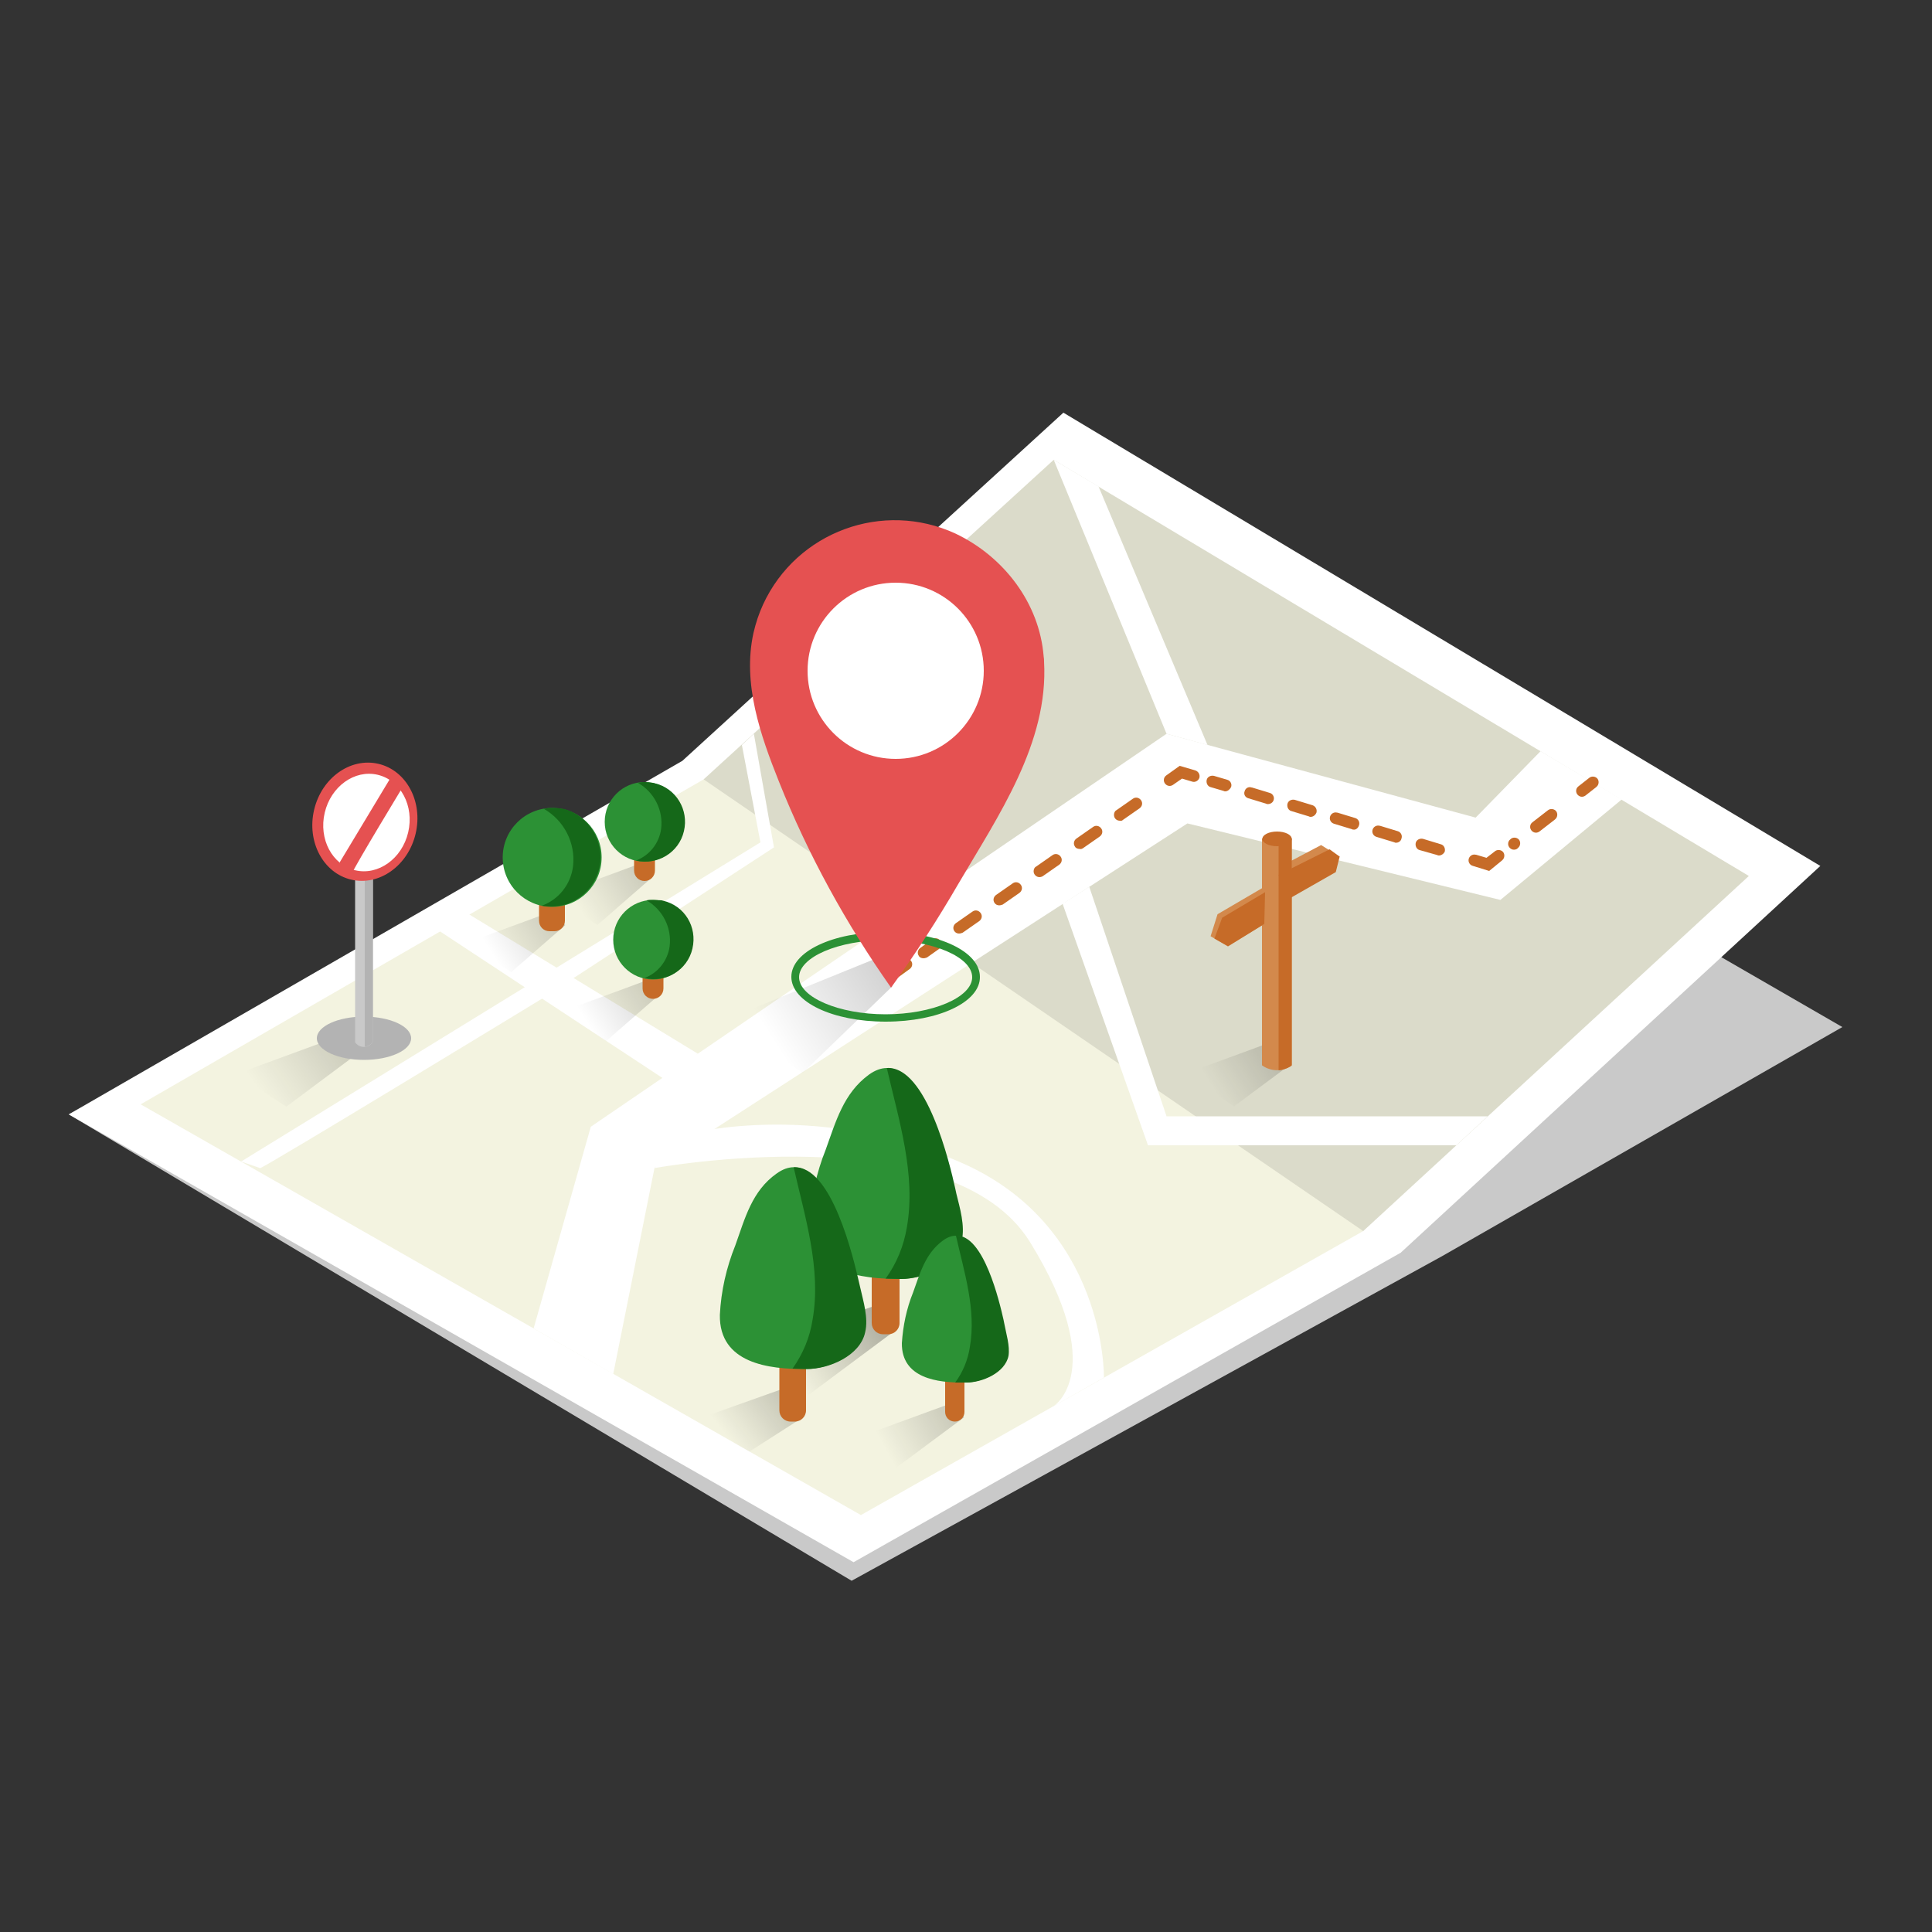 <svg transform="scale(1)" version="1.1" id="HeCGsPcR1B" xmlns="http://www.w3.org/2000/svg" xmlns:xlink="http://www.w3.org/1999/xlink" x="0px" y="0px" viewBox="0 0 500 500" xml:space="preserve" class="pbimage_pbimage__wrapper__image__0LEis false"><rect x="0" y="0" width="500" height="500" fill="#333333" stroke="none"/><title>Map</title><style type="text/css"> .st0{fill:#C9C9C9;} .st1{fill:#FFF3D9;} .st2{fill:#68E1FD;} .st3{opacity:0.1;enable-background:new;} .st4{fill:#C66B28;} .st5{opacity:0.28;fill:url(#SVGID_1_-HeCGsPcR1B);enable-background:new;} .st6{opacity:0.28;fill:url(#SVGID_00000153668436356504484050000017830292499136827835_-HeCGsPcR1B);enable-background:new;} .st7{opacity:0.28;fill:url(#SVGID_00000070110525778476587440000005937872663609708439_-HeCGsPcR1B);enable-background:new;} .st8{opacity:0.28;fill:url(#SVGID_00000068638473910666737010000002250221640752491684_-HeCGsPcR1B);enable-background:new;} .st9{opacity:0.28;fill:url(#SVGID_00000064323111427756917110000000138958643804819844_-HeCGsPcR1B);enable-background:new;} .st10{opacity:0.28;fill:url(#SVGID_00000156570892646706066930000008479480797020132236_-HeCGsPcR1B);enable-background:new;} .st11{opacity:0.28;fill:url(#SVGID_00000045612006554486669600000014057045565086049672_-HeCGsPcR1B);enable-background:new;} .st12{opacity:0.28;fill:url(#SVGID_00000038414550693205571940000009625315874861916817_-HeCGsPcR1B);enable-background:new;} .st13{opacity:0.28;fill:url(#SVGID_00000171694218645532401660000012757667007662884233_-HeCGsPcR1B);enable-background:new;} .st14{fill:#2C9135;} .st15{fill:#E55151;} .st16{fill:#B3B3B3;} .st17{fill:#156819;} .st18{fill:#D3894C;}
 .st18{fill:#D3894C;}
 .st17{fill:#156819;}
 .st16{fill:#B3B3B3;}
 .st15{fill:#E55151;}
 .st14{fill:#2C9135;}
 .st4{fill:#C66B28;}
 .st2{fill:#F3F3E0;}
 .st1{fill:#ffffff;}
 .st0{fill:#C9C9C9;}</style><polyline class="st0" id="Shadow" points="17.8,288.4 220.4,409.1 373.2,325.1 476.8,265.8 277.8,150.9 "></polyline><g id="Map"><polygon class="st1" points="17.8,288.4 220.9,404.3 362.5,324.2 471.1,224.1 275.2,106.8 176.6,196.9 	" fill="#ffffff"></polygon><polygon class="st2" points="36.4,285.8 222.8,392.1 352.8,318.6 452.6,226.7 272.7,119 182.1,201.7 	" fill="#F3F3E0"></polygon><polygon class="st3" points="272.7,119 182.1,201.7 352.8,318.6 452.6,226.7 	"></polygon><polyline class="st1" points="419.7,206.9 388.3,232.9 307.3,213.1 169.4,302.2 158.7,355.6 138.1,343.8 152.9,291.6 301.9,189.9 
		381.9,211.6 398.7,194.4 	" fill="#ffffff"></polyline><path class="st4" d="M409.4,206.2c-0.8,0-1.5-0.7-1.5-1.5c0-0.5,0.2-0.9,0.6-1.2l2.8-2.2c0.6-0.5,1.6-0.4,2.1,0.2s0.4,1.6-0.2,2.1
		c0,0,0,0-0.1,0.1l-2.8,2.2C410,206.1,409.7,206.2,409.4,206.2z" fill="#C66B28"></path><path class="st4" d="M391.8,219.9c-0.8,0-1.5-0.7-1.5-1.5c0-0.5,0.2-0.9,0.6-1.2l0.1-0.1c0.6-0.5,1.6-0.4,2.1,0.2s0.4,1.6-0.2,2.1
		c0,0,0,0-0.1,0.1l-0.1,0.1C392.5,219.8,392.1,219.9,391.8,219.9z M397.5,215.5c-0.8,0-1.5-0.7-1.5-1.5c0-0.5,0.2-0.9,0.6-1.2l4-3.1
		c0.6-0.5,1.6-0.4,2.1,0.2s0.4,1.6-0.2,2.1c0,0,0,0-0.1,0.1l-4,3.1C398.1,215.4,397.8,215.5,397.5,215.5z" fill="#C66B28"></path><path class="st4" d="M385.4,225.4l-4.2-1.3c-0.8-0.2-1.3-1-1.1-1.8c0.2-0.8,1-1.3,1.8-1.1c0,0,0.1,0,0.1,0l2.7,0.8l2.2-1.7
		c0.6-0.5,1.6-0.4,2.1,0.2s0.4,1.6-0.2,2.1c0,0,0,0-0.1,0.1L385.4,225.4z" fill="#C66B28"></path><path class="st4" d="M372.4,221.4c-0.1,0-0.3,0-0.4-0.1l-4.6-1.3c-0.8-0.2-1.2-1.1-1-1.9c0.2-0.8,1.1-1.2,1.9-1c0,0,0,0,0,0
		l4.6,1.4c0.8,0.2,1.2,1.1,1,1.9C373.6,221,373,221.4,372.4,221.4L372.4,221.4z M361.3,218.1c-0.1,0-0.3,0-0.4-0.1l-4.6-1.4
		c-0.8-0.2-1.3-1-1.1-1.8c0.2-0.8,1-1.3,1.8-1.1c0,0,0.1,0,0.1,0l4.6,1.4c0.8,0.2,1.3,1.1,1,1.9C362.6,217.6,362,218.1,361.3,218.1
		L361.3,218.1z M350.3,214.7c-0.1,0-0.3,0-0.4-0.1l-4.6-1.4c-0.8-0.2-1.3-1-1.1-1.8c0.2-0.8,1-1.3,1.8-1.1c0,0,0.1,0,0.1,0l4.6,1.4
		c0.8,0.2,1.3,1.1,1,1.9C351.5,214.3,350.9,214.8,350.3,214.7L350.3,214.7z M339.2,211.4c-0.1,0-0.3,0-0.4-0.1l-4.6-1.4
		c-0.8-0.2-1.2-1.1-1-1.9s1.1-1.2,1.9-1l0,0l4.6,1.4c0.8,0.3,1.2,1.1,1,1.9C340.4,211,339.8,211.4,339.2,211.4L339.2,211.4z
		 M328.1,208.1c-0.1,0-0.3,0-0.4-0.1l-4.6-1.4c-0.8-0.2-1.3-1-1-1.8c0.2-0.8,1-1.3,1.8-1c0,0,0.1,0,0.1,0l4.6,1.4
		c0.8,0.2,1.3,1.1,1,1.9C329.4,207.7,328.8,208.1,328.1,208.1L328.1,208.1z M317.1,204.8c-0.1,0-0.3,0-0.4-0.1l-3.4-1
		c-0.8-0.2-1.2-1.1-1-1.9s1.1-1.2,1.9-1l3.4,1c0.8,0.2,1.3,1.1,1,1.9C318.3,204.3,317.7,204.8,317.1,204.8L317.1,204.8z" fill="#C66B28"></path><path class="st4" d="M302.7,203.4c-0.8,0-1.5-0.7-1.5-1.5c0-0.5,0.2-0.9,0.6-1.2l3.5-2.5l4.1,1.2c0.8,0.3,1.2,1.1,1,1.9
		c-0.3,0.8-1.1,1.2-1.8,1l-2.7-0.8l-2.3,1.6C303.3,203.3,303,203.4,302.7,203.4z" fill="#C66B28"></path><path class="st4" d="M239,248c-0.5,0-1-0.2-1.2-0.6c-0.5-0.7-0.3-1.6,0.4-2.1c0,0,0,0,0,0l3.1-2.2c0.7-0.5,1.6-0.3,2.1,0.4
		c0.5,0.7,0.3,1.6-0.4,2.1l-3.1,2.2C239.6,247.9,239.3,248,239,248z M248.2,241.6c-0.5,0-0.9-0.2-1.2-0.6c-0.5-0.7-0.3-1.6,0.4-2.1
		c0,0,0,0,0,0l4.3-3c0.7-0.5,1.6-0.3,2.1,0.4c0.5,0.7,0.3,1.6-0.4,2.1l-4.3,3C248.8,241.5,248.5,241.6,248.2,241.6L248.2,241.6z
		 M258.6,234.3c-0.5,0-0.9-0.2-1.2-0.6c-0.5-0.7-0.3-1.6,0.4-2.1c0,0,0,0,0,0l4.3-3c0.7-0.5,1.6-0.3,2.1,0.4
		c0.5,0.7,0.3,1.6-0.4,2.1l-4.3,3C259.2,234.2,258.9,234.3,258.6,234.3L258.6,234.3z M269,227c-0.8,0-1.5-0.7-1.5-1.5
		c0-0.5,0.2-1,0.6-1.2l4.3-3c0.7-0.5,1.6-0.3,2.1,0.4c0.5,0.7,0.3,1.6-0.4,2.1l0,0l-4.3,3C269.6,226.9,269.3,227,269,227z
		 M279.4,219.7c-0.5,0-1-0.2-1.2-0.6c-0.5-0.7-0.3-1.6,0.4-2.1l4.3-3c0.7-0.5,1.6-0.3,2.1,0.4c0.5,0.7,0.3,1.6-0.4,2.1l0,0l-4.3,3
		C280,219.7,279.7,219.8,279.4,219.7L279.4,219.7z M289.8,212.4c-0.8,0-1.5-0.6-1.5-1.5c0-0.5,0.2-1,0.6-1.2l4.3-3
		c0.7-0.5,1.6-0.3,2.1,0.4c0.5,0.7,0.3,1.6-0.4,2.1l0,0l-4.3,3C290.4,212.4,290.1,212.5,289.8,212.4L289.8,212.4z" fill="#C66B28"></path><path class="st4" d="M231.7,253.1c-0.8,0-1.5-0.7-1.5-1.5c0-0.5,0.2-1,0.6-1.2l2.9-2.1c0.7-0.5,1.6-0.3,2.1,0.4
		c0.5,0.7,0.3,1.6-0.4,2.1l-2.9,2.1C232.3,253,232,253.1,231.7,253.1z" fill="#C66B28"></path><polyline class="st1" points="281.9,229.5 301.9,288.9 385,288.9 376.9,296.4 297.1,296.4 275,233.9 	" fill="#ffffff"></polyline><polygon class="st1" points="272.7,119 301.9,189.9 312.5,192.8 284.3,125.9 	" fill="#ffffff"></polygon><polyline class="st1" points="112.9,240.4 173,280 180.6,272.7 119.7,235.6 	" fill="#ffffff"></polyline><path class="st1" d="M67.3,302.3c-0.5,0.9,72.9-43.8,72.9-43.8l60.1-39.2l-5.2-29.4l-3.1,2.9l4.8,25.2L62.4,300.6" fill="#ffffff"></path><path class="st1" d="M169.4,302.3c0,0,76.7-14.1,97.2,19.2s6.1,42.4,6.1,42.4l13-7.4c0,0,0.7-39.6-37.6-55.9s-71.5-6.8-71.5-6.8" fill="#ffffff"></path></g><g id="Shadow_map"><linearGradient id="SVGID_1_-HeCGsPcR1B" gradientUnits="userSpaceOnUse" x1="188.101" y1="-1374.039" x2="209.731" y2="-1391.169" gradientTransform="matrix(1 0 0 1 0 1745.78)"><stop offset="0" style="stop-color: rgb(0, 0, 0); stop-opacity: 0;"></stop><stop offset="1" style="stop-color: rgb(0, 0, 0);"></stop></linearGradient><path class="st5" d="M179.8,367.6c0.8-0.4,23.7-8.5,23.7-8.5l4.3,7.7l-13.9,8.9L179.8,367.6z"></path><linearGradient id="SVGID_00000137847148422755415670000014132205337715100069_-HeCGsPcR1B" gradientUnits="userSpaceOnUse" x1="228.86" y1="-1371.12" x2="257.11" y2="-1386.749" gradientTransform="matrix(1 0 0 1 0 1745.78)"><stop offset="0" style="stop-color: rgb(0, 0, 0); stop-opacity: 0;"></stop><stop offset="1" style="stop-color: rgb(0, 0, 0);"></stop></linearGradient><path d="
		M214.6,374.8c0.8-0.4,31.5-11.6,31.5-11.6l3.4,3.6l-22.1,16.4L214.6,374.8z" style="opacity: 0.28; fill: url(&quot;#SVGID_00000137847148422755415670000014132205337715100069_-HeCGsPcR1B&quot;);"></path><linearGradient id="SVGID_00000167394970338471065880000012027168729956780947_-HeCGsPcR1B" gradientUnits="userSpaceOnUse" x1="204.222" y1="-1392.091" x2="226.722" y2="-1406.231" gradientTransform="matrix(1 0 0 1 0 1745.78)"><stop offset="0" style="stop-color: rgb(0, 0, 0); stop-opacity: 0;"></stop><stop offset="1" style="stop-color: rgb(0, 0, 0);"></stop></linearGradient><path d="
		M193,349.9c1.3-0.6,34.6-12.4,34.6-12.4l4.1,6.8l-25.4,18.9L193,349.9z" style="opacity: 0.28; fill: url(&quot;#SVGID_00000167394970338471065880000012027168729956780947_-HeCGsPcR1B&quot;);"></path><linearGradient id="SVGID_00000167371556804665732100000004697880309964834956_-HeCGsPcR1B" gradientUnits="userSpaceOnUse" x1="313.886" y1="-1464.206" x2="342.136" y2="-1482.276" gradientTransform="matrix(1 0 0 1 0 1745.78)"><stop offset="0" style="stop-color: rgb(0, 0, 0); stop-opacity: 0;"></stop><stop offset="1" style="stop-color: rgb(0, 0, 0);"></stop></linearGradient><path d="
		M329.5,269.5c-9.1,3.4-22.5,8.2-23,8.5l12.9,8.3l14.8-11C332.3,273.7,330.7,271.8,329.5,269.5z" style="opacity: 0.28; fill: url(&quot;#SVGID_00000167371556804665732100000004697880309964834956_-HeCGsPcR1B&quot;);"></path><linearGradient id="SVGID_00000098926656279441162040000011659742614298501822_-HeCGsPcR1B" gradientUnits="userSpaceOnUse" x1="67.244" y1="-1463.281" x2="102.594" y2="-1488.771" gradientTransform="matrix(1 0 0 1 0 1745.78)"><stop offset="0" style="stop-color: rgb(0, 0, 0); stop-opacity: 0;"></stop><stop offset="1" style="stop-color: rgb(0, 0, 0);"></stop></linearGradient><path d="
		M61.2,278c0.8-0.4,31.5-11.6,31.5-11.6l3.4,3.6l-22,16.4L61.2,278z" style="opacity: 0.28; fill: url(&quot;#SVGID_00000098926656279441162040000011659742614298501822_-HeCGsPcR1B&quot;);"></path><linearGradient id="SVGID_00000047770142776223710810000008068446228515822220_-HeCGsPcR1B" gradientUnits="userSpaceOnUse" x1="127.495" y1="-1498.628" x2="154.935" y2="-1516.178" gradientTransform="matrix(1 0 0 1 0 1745.78)"><stop offset="0" style="stop-color: rgb(0, 0, 0); stop-opacity: 0;"></stop><stop offset="1" style="stop-color: rgb(0, 0, 0);"></stop></linearGradient><path d="
		M143.6,235.6c-9.1,3.4-22.4,8.2-23,8.5l11.7,7.5l14-12.2C144.2,237.8,144.7,237.8,143.6,235.6z" style="opacity: 0.28; fill: url(&quot;#SVGID_00000047770142776223710810000008068446228515822220_-HeCGsPcR1B&quot;);"></path><linearGradient id="SVGID_00000029020610434928304420000010910803853688822195_-HeCGsPcR1B" gradientUnits="userSpaceOnUse" x1="152.115" y1="-1480.768" x2="179.555" y2="-1498.318" gradientTransform="matrix(1 0 0 1 0 1745.78)"><stop offset="0" style="stop-color: rgb(0, 0, 0); stop-opacity: 0;"></stop><stop offset="1" style="stop-color: rgb(0, 0, 0);"></stop></linearGradient><path d="
		M168.2,253.4c-9.1,3.4-22.4,8.2-23,8.5l11.7,7.5l14-12.2C168.9,255.7,169.4,255.7,168.2,253.4z" style="opacity: 0.28; fill: url(&quot;#SVGID_00000029020610434928304420000010910803853688822195_-HeCGsPcR1B&quot;);"></path><linearGradient id="SVGID_00000067234575120928732410000017698517272901659779_-HeCGsPcR1B" gradientUnits="userSpaceOnUse" x1="149.808" y1="-1510.763" x2="177.258" y2="-1528.313" gradientTransform="matrix(1 0 0 1 0 1745.78)"><stop offset="0" style="stop-color: rgb(0, 0, 0); stop-opacity: 0;"></stop><stop offset="1" style="stop-color: rgb(0, 0, 0);"></stop></linearGradient><path d="
		M165.9,223.4c-9.1,3.4-22.4,8.2-23,8.5l11.7,7.5l14-12.2C166.6,225.7,167.1,225.7,165.9,223.4z" style="opacity: 0.28; fill: url(&quot;#SVGID_00000067234575120928732410000017698517272901659779_-HeCGsPcR1B&quot;);"></path><linearGradient id="SVGID_00000151503864024711635310000002946853378232446111_-HeCGsPcR1B" gradientUnits="userSpaceOnUse" x1="200.109" y1="-1476.362" x2="246.589" y2="-1506.082" gradientTransform="matrix(1 0 0 1 0 1745.78)"><stop offset="0" style="stop-color: rgb(0, 0, 0); stop-opacity: 0;"></stop><stop offset="1" style="stop-color: rgb(0, 0, 0);"></stop></linearGradient><path d="
		M226.6,248.1c-15.3,6.2-37.5,15.2-38.4,15.7l19.5,13.9l23.3-22.5C227.7,252.2,228.5,252.2,226.6,248.1z" style="opacity: 0.28; fill: url(&quot;#SVGID_00000151503864024711635310000002946853378232446111_-HeCGsPcR1B&quot;);"></path></g><g id="Place"><path class="st14" d="M229.2,264.4c-13.7,0-24.4-5.1-24.4-11.6s10.7-11.6,24.4-11.6s24.4,5.1,24.4,11.6
		C253.7,259.3,243,264.4,229.2,264.4z M229.2,243.3c-12.2,0-22.4,4.4-22.4,9.6s10.3,9.6,22.4,9.6s22.4-4.4,22.4-9.6
		S241.4,243.3,229.2,243.3L229.2,243.3z"></path><path class="st15" d="M270.2,171.2c0-0.4,0-0.8-0.1-1.3c-1.1-13.9-10.4-25.9-22.8-31.8c-18.8-8.7-41.1-0.5-49.8,18.3
		c-1.1,2.4-1.9,4.8-2.5,7.4c-2.9,13.1,1.8,26.5,6.6,38.5c7.5,18.8,17.3,36.7,29,53.3c6.3-8.7,12.1-17.7,17.5-27
		C258.3,211.2,271.4,192.3,270.2,171.2z"></path><circle class="st1" cx="231.8" cy="173.6" r="22.8"></circle></g><g id="Road_Sign"><ellipse class="st16" cx="94.2" cy="268.7" rx="12.2" ry="5.6"></ellipse><path class="st0" d="M96.4,269.8l0.1-0.2V211h-4.6v58.7c0.8,1.3,2.5,1.6,3.8,0.8C95.9,270.3,96.2,270.1,96.4,269.8z"></path><path class="st16" d="M96.4,269.8l0.1-0.2V211h-2.1v59.9C95.2,270.8,95.9,270.4,96.4,269.8z"></path><ellipse class="st15" transform="matrix(0.229 -0.973 0.973 0.229 -134.169 255.908)" cx="94.5" cy="212.7" rx="15.4" ry="13.5"></ellipse><ellipse class="st1" transform="matrix(0.229 -0.973 0.973 0.229 -134.047 256.455)" cx="94.9" cy="212.9" rx="12.7" ry="11.1"></ellipse><path class="st15" d="M101.2,201.1l-13.3,22.1c0,0,2.1,5.4,3.1,3s13.4-22.8,13.4-22.8L101.2,201.1z"></path></g><g id="Trees"><path class="st4" d="M169,243.2L169,243.2c1.5,0,2.7,1.2,2.7,2.7v9.9c0,1.5-1.2,2.7-2.7,2.7h0c-1.5,0-2.7-1.2-2.7-2.7v-9.9
		C166.3,244.4,167.5,243.2,169,243.2z"></path><circle class="st14" cx="169" cy="243.2" r="10.3"></circle><path class="st17" d="M169,232.9c-0.6,0-1.2,0-1.7,0.1c4.2,2.4,6.6,7.1,6,11.9c-0.5,3.7-3,6.9-6.5,8.2c5.5,1.3,11.1-2,12.4-7.6
		s-2-11.1-7.6-12.4c-0.1,0-0.3-0.1-0.4-0.1C170.5,233,169.7,232.9,169,232.9L169,232.9z"></path><path class="st4" d="M142.2,221.9h1.3c1.5,0,2.7,1.2,2.7,2.7v13.7c0,1.5-1.2,2.7-2.7,2.7h-1.3c-1.5,0-2.7-1.2-2.7-2.7v-13.7
		C139.6,223.1,140.7,221.9,142.2,221.9z"></path><circle class="st14" cx="142.9" cy="221.9" r="12.8"></circle><path class="st17" d="M142.9,209.1c-0.7,0-1.4,0.1-2.2,0.2c5.3,3,8.3,8.9,7.6,14.9c-0.6,4.7-3.7,8.6-8.1,10.2
		c7,1.3,13.7-3.3,15-10.2c1.2-6.5-2.7-12.9-9-14.8C145.1,209.2,144,209.1,142.9,209.1z"></path><path class="st4" d="M166.8,212.7L166.8,212.7c1.5,0,2.7,1.2,2.7,2.7v9.9c0,1.5-1.2,2.7-2.7,2.7h0c-1.5,0-2.7-1.2-2.7-2.7v-9.9
		C164.1,213.9,165.3,212.7,166.8,212.7z"></path><circle class="st14" cx="166.8" cy="212.7" r="10.3"></circle><path class="st17" d="M166.8,202.4c-0.6,0-1.2,0.1-1.7,0.2c4.2,2.4,6.6,7.1,6,11.9c-0.5,3.7-3,6.9-6.5,8.2c5.5,1.3,11.1-2,12.4-7.6
		c1.3-5.5-2-11.1-7.6-12.4c-0.1,0-0.3-0.1-0.4-0.1C168.3,202.5,167.5,202.4,166.8,202.4L166.8,202.4z"></path></g><g id="Trees-2"><path class="st4" d="M228.5,297.8h1.4c1.6,0,2.9,1.3,2.9,2.9v41.7c0,1.6-1.3,2.9-2.9,2.9h-1.4c-1.6,0-2.9-1.3-2.9-2.9v-41.7
		C225.7,299.1,227,297.8,228.5,297.8z"></path><path class="st14" d="M246.9,307.5c-1.6-7.1-9-38.7-22-29.4c-6.6,4.8-8.6,12.2-11.2,19.4c-2.4,6-3.8,12.3-4.1,18.8
		c-0.2,13.1,13.2,14.7,23.4,14.7c5.9,0,14.3-3.5,15.7-9.9c0.8-3.9-0.6-8.4-1.4-12.2L246.9,307.5z"></path><path class="st17" d="M247.5,308.9l-0.3-1.4c-1.4-6.3-7.4-31.7-17.7-31.1c3.1,13.4,7.6,27.5,5.2,41.2c-0.8,4.8-2.6,9.3-5.5,13.3
		c1.4,0,2.7,0.1,4,0.1c5.9,0,14.3-3.5,15.7-9.9C249.8,317.2,248.4,312.6,247.5,308.9z"></path><path class="st4" d="M247.1,334.8L247.1,334.8c1.4,0,2.5,1.1,2.5,2.5v28.1c0,1.4-1.1,2.5-2.5,2.5h0c-1.4,0-2.5-1.1-2.5-2.5v-28.1
		C244.6,335.9,245.7,334.8,247.1,334.8z"></path><path class="st14" d="M259.4,341.5c-1.2-5-6.3-27-15.3-20.5c-4.6,3.3-6,8.5-7.8,13.5c-1.7,4.2-2.6,8.6-2.9,13.1
		c-0.1,9.1,9.2,10.3,16.3,10.2c4.1,0,10-2.4,10.9-6.9c0.6-2.7-0.4-5.9-1-8.5L259.4,341.5z"></path><path class="st17" d="M259.9,342.5l-0.2-1c-1-4.4-5.1-22.1-12.3-21.7c2.1,9.3,5.3,19.2,3.6,28.8c-0.5,3.3-1.8,6.5-3.8,9.2h2.9
		c4.1,0,10-2.5,10.9-6.9C261.4,348.3,260.4,345.2,259.9,342.5z"></path><path class="st4" d="M204.6,322.5h1.1c1.6,0,2.9,1.3,2.9,2.9V365c0,1.6-1.3,2.9-2.9,2.9h-1.1c-1.6,0-2.9-1.3-2.9-2.9v-39.6
		C201.7,323.8,203,322.5,204.6,322.5z"></path><path class="st14" d="M222,331.8c-1.6-6.8-8.6-37-21-28.1c-6.4,4.5-8.2,11.6-10.7,18.6c-2.3,5.7-3.7,11.8-4,18
		c-0.2,12.5,12.6,14.1,22.3,14c5.6,0,13.6-3.4,15-9.5c0.8-3.7-0.6-8-1.3-11.6L222,331.8z"></path><path class="st17" d="M222.6,333.1l-0.3-1.3c-1.4-6-7-30.3-16.9-29.7c2.9,12.8,7.2,26.3,4.9,39.4c-0.7,4.6-2.5,8.9-5.2,12.7
		c1.3,0,2.6,0.1,3.8,0.1c5.6,0,13.7-3.4,15-9.5C224.8,341.1,223.4,336.7,222.6,333.1z"></path></g><g id="Road_Sign-2"><path class="st18" d="M334.1,275.9l0.2-0.2V217h-7.7v58.7C328.8,277.3,331.8,277.4,334.1,275.9z"></path><polygon class="st18" points="330.5,237.1 317.8,244.9 313.3,242.3 315.1,236.6 327.4,229.4 	"></polygon><polygon class="st4" points="327.4,230.9 316.3,237.5 314.3,242.9 317.8,244.9 327.2,239.1 	"></polygon><polyline class="st18" points="331.3,224.3 341.9,218.7 346.7,221.7 341.9,226.7 334.5,228.4 	"></polyline><path class="st4" d="M334.1,275.9l0.2-0.2V217h-3.4v60C332,276.9,333.1,276.5,334.1,275.9z"></path><polyline class="st4" points="330.9,226.4 344.1,219.8 346.7,221.7 345.7,225.7 332.9,233 	"></polyline><ellipse class="st4" cx="330.5" cy="217.1" rx="3.8" ry="1.9"></ellipse></g></svg>